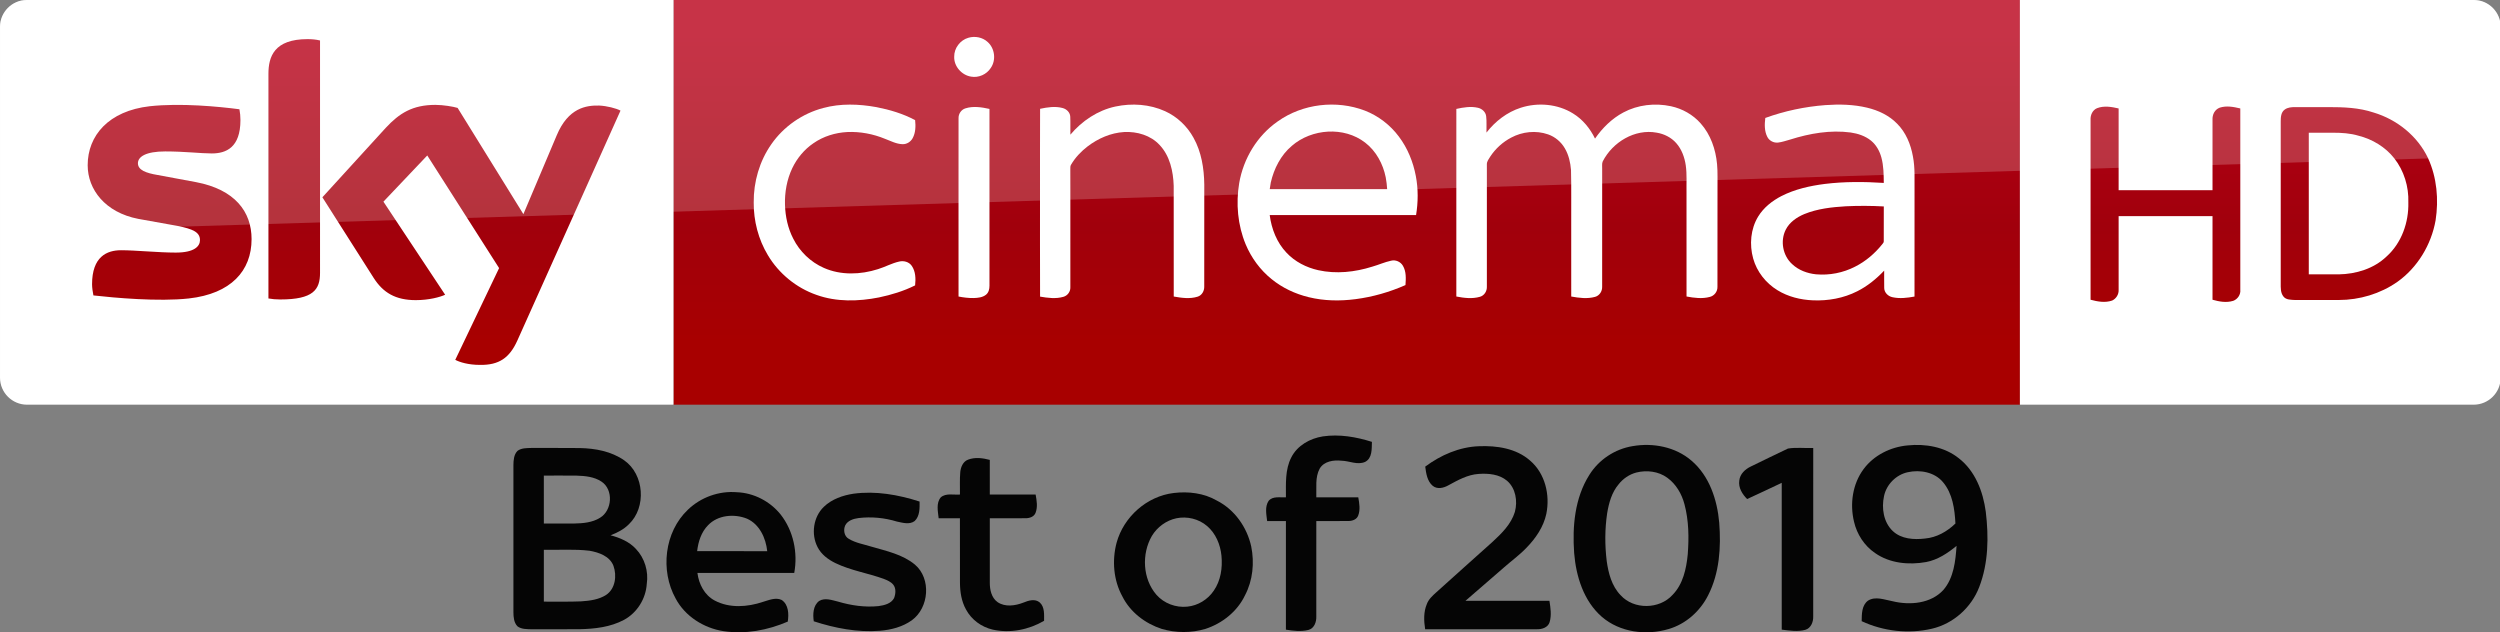 <svg width="1334.7pt" height="337.5pt" version="1.1" viewBox="0 0 1334.7 337.5" xmlns="http://www.w3.org/2000/svg">
 <rect x="0" y="0" width="1334.7" height="337.5" fill="#808080" stroke="none"/>
 <defs>
  <linearGradient id="linearGradient969" x1="-8600.5" x2="-8600.5" y1="-4687.6" y2="-4591.4" gradientTransform="matrix(-2.981,0,0,-2.981,-24493,-13655)" gradientUnits="userSpaceOnUse">
   <stop stop-color="#a80000" offset="0"/>
   <stop stop-color="#a1000c" offset=".381"/>
   <stop stop-color="#b90019" offset="1"/>
  </linearGradient>
 </defs>
 <g transform="matrix(.756 0 0 .756 214.22 190.8)" fill="#050505">
  <path d="m650.79 55.8c11.65-1.72 23.54 0.33 34.68 3.86-0.17 4.92 0.36 11.55-4.84 14.17-5.42 2.37-11.14-0.78-16.69-0.86-5.54-0.61-12.26 0.34-15.35 5.59-3.35 6.19-2.13 13.52-2.38 20.27 9.88 0.01 19.75 0 29.63 0.01 0.76 4.2 1.53 8.76-0.05 12.86-1.04 2.78-4.15 3.85-6.88 3.85-7.57 0.1-15.14-0.02-22.7 0.04 0 22.46 0.02 44.92-0.01 67.38 0.17 3.86-1.49 8.5-5.63 9.52-5.2 1.26-10.62 0.61-15.83-0.21 0.01-25.57-0.01-51.13 0.01-76.69-4.42-0.02-8.85-0.01-13.27-0.02-0.51-4.65-1.73-10.01 1.01-14.2 2.96-3.61 8.18-2.28 12.26-2.55 0.06-9.46-0.71-19.55 3.82-28.23 4.22-8.38 13.19-13.37 22.22-14.79z"/>
  <path d="m869.55 62.68c14.39-2.52 30.26 0.49 41.52 10.18 12.75 10.81 18.27 27.76 19.68 43.94 1.34 17.29 0.19 35.49-7.83 51.19-5.63 11.23-15.74 20.3-27.89 23.84-15.81 4.72-34.43 2.39-47.17-8.61-12.85-11.18-18.23-28.53-19.56-45.02-1.35-18.82 0.41-38.91 10.72-55.21 6.67-10.74 18.05-18.28 30.53-20.31m2.71 18.62c-4.99 1.3-9.43 4.34-12.6 8.38-4.84 5.72-6.85 13.19-8.06 20.42-1.65 11.15-1.67 22.53-0.31 33.71 1.21 8.65 3.55 17.73 9.85 24.17 9.3 10.27 27.36 10.02 36.61-0.22 7.45-7.56 9.77-18.47 10.77-28.68 0.9-11.78 0.75-23.83-2.3-35.31-1.92-7.34-5.95-14.29-12.16-18.78-6.19-4.53-14.47-5.52-21.8-3.69z"/>
  <path d="m1032.7 78.89c7.25-9.82 19.11-15.67 31.15-16.73 12.5-1.29 25.96 1 35.99 9.01 11.68 8.98 17.23 23.59 19.13 37.78 2.15 17.72 1.9 36.34-4.6 53.18-5.53 14.52-18.34 25.99-33.52 29.5-16.45 3.81-34.23 1.8-49.51-5.34 0.07-5.01-0.01-11.16 4.45-14.48 5.26-3.35 11.69-0.62 17.27 0.37 12.22 3 27.1 1.8 36.04-8.01 7.27-8.52 8.52-20.3 9.24-31.05-6.28 5.17-13.35 9.87-21.46 11.41-12.23 2.2-25.68 0.94-36.08-6.35-7.58-5.14-12.86-13.3-14.89-22.2-3.01-12.55-1.02-26.62 6.79-37.09m14.42 19.08c-1.85 8.53-0.36 18.51 6.23 24.71 6.01 5.64 14.92 6.18 22.7 5.25 8.21-0.71 15.67-4.95 21.5-10.62-0.53-10.16-1.99-21.14-8.79-29.19-5.93-7.1-16.15-8.94-24.83-7.03-8.26 1.75-15.1 8.63-16.81 16.88z"/>
  <path d="m723.12 77.14c10.97-8.17 24.12-13.9 37.92-14.4 12.62-0.52 26.35 1.49 36.14 10.15 10.63 9.04 14.2 24.25 11.47 37.58-1.98 9.3-7.57 17.39-14.13 24.08-4.9 5.11-10.66 9.25-15.95 13.93-9 7.82-18.05 15.59-27.04 23.43 19.77 0.01 39.54-0.01 59.31 0 0.78 4.96 1.58 10.18 0.12 15.08-1.13 3.73-5.4 5.12-8.93 4.99-26.32 0.04-52.64 0.01-78.96 0.01-0.93-5.89-1.19-12.15 1.18-17.76 1.26-3.48 4.09-5.98 6.76-8.39 13.17-11.78 26.24-23.67 39.46-35.41 6.52-6.02 13.32-12.59 15.96-21.33 2.03-7.54 0.62-16.66-5.52-21.96-5.48-4.66-13.15-5.32-20.03-4.85-7.82 0.5-14.76 4.44-21.49 8.09-3.29 1.86-7.79 2.94-10.99 0.31-3.91-3.31-4.65-8.77-5.28-13.55z"/>
  <path d="m82.05 66.06c2.82-2.15 6.58-1.98 9.94-2.1 11.34 0.06 22.68-0.07 34.02 0.07 10.93 0.21 22.3 2.28 31.42 8.66 14.2 9.92 15.86 33.18 3.35 45.12-3.59 3.66-8.24 6.02-12.98 7.83 6.61 1.74 13.22 4.51 17.93 9.64 6.18 6.48 8.98 15.8 7.66 24.64-0.65 10.48-6.79 20.41-16.06 25.43-9.57 5.14-20.66 6.38-31.36 6.61-11.32 0.09-22.64 0.01-33.97 0.05-3.35-0.12-7.11 0.05-9.92-2.08-2.53-2.6-2.84-6.44-2.87-9.87v-104.08c0.03-3.44 0.33-7.31 2.84-9.92m18.63 17.42c0.01 11.29-0.01 22.58 0.01 33.86 7.11 0 14.22 0.04 21.34-0.01 6.25-0.12 12.86-0.65 18.3-4.04 8.69-5.17 9.68-19.92 1.03-25.59-5.13-3.39-11.48-4-17.47-4.19-7.74-0.09-15.47-0.03-23.21-0.03m0.01 52.39c-0.01 12.21-0.01 24.41 0 36.62 8.78-0.06 17.57 0.19 26.34-0.19 6.07-0.42 12.45-1.19 17.67-4.57 6.52-4.37 7.65-13.63 5.14-20.56-2.62-6.81-10.32-9.47-16.93-10.62-10.68-1.28-21.48-0.44-32.22-0.68z"/>
  <path d="m979.29 64.38c5.85-0.96 11.9-0.15 17.84-0.4-0.01 39.66 0.03 79.33-0.02 119 0.13 3.8-1.58 8.23-5.53 9.4-5.46 1.47-11.19 0.55-16.7-0.12 0-34.55 0.01-69.11 0-103.66-8.16 3.79-16.24 7.74-24.43 11.44-3.42-3.41-6.29-8.02-5.54-13.05 0.45-4.61 4.16-8.04 8.15-9.93 8.75-4.2 17.43-8.57 26.23-12.68z"/>
  <path d="m400.31 72.21c4.9-1.87 10.36-1.14 15.31 0.18 0.01 8.16-0.01 16.32 0.01 24.48h32.36c0.77 4.22 1.57 8.81-0.06 12.93-1.09 2.8-4.25 3.8-7.01 3.79-8.43 0.07-16.86-0.02-25.29 0.02 0 15.13-0.02 30.26 0 45.39-0.04 5.04 1.14 10.76 5.5 13.85 5.34 3.62 12.42 2.56 18.12 0.36 3.66-1.5 8.31-3.02 11.7-0.09 3.53 3.27 2.99 8.54 3.01 12.91-10.82 6.33-23.93 8.93-36.25 6.23-7.92-1.82-15.08-7-18.9-14.24-3.22-5.76-4.22-12.45-4.25-18.97-0.04-15.15 0.01-30.3-0.03-45.45-5.01 0.01-10.01 0.01-15.02 0-0.5-4.82-1.92-10.65 1.48-14.74 3.7-3.22 9.09-1.61 13.56-2 0.09-5.29-0.25-10.59 0.22-15.87 0.34-3.52 1.95-7.48 5.54-8.78z"/>
  <path d="m202.47 107.53c9.11-8.76 21.95-13.38 34.57-12.3 11.95 0.44 23.43 6.45 30.89 15.74 9.01 11.48 12.25 27.01 9.59 41.26-22.79-0.04-45.57-0.01-68.36-0.01 0.97 7.85 4.97 15.67 12.18 19.48 10.44 5.57 23.17 4.65 34.09 0.95 4.2-1.19 8.91-3.37 13.2-1.36 4.95 3.27 5.15 10.02 4.33 15.3-14.23 6.12-30.04 9.09-45.46 6.73-13.89-2.16-27.08-10.48-33.73-23.04-10.97-19.79-7.97-46.99 8.7-62.75m14.15 11.04c-4.79 4.87-6.89 11.64-7.66 18.27 16.5 0.02 32.99 0.01 49.49 0.01-0.96-9.2-5.42-19.02-14.29-22.95-9-3.61-20.62-2.64-27.54 4.67z"/>
  <path d="m545.52 95.77c10.35-1.25 21.33 0.07 30.46 5.36 12.52 6.34 21.31 18.85 24.27 32.43 2.32 11.5 1.13 23.93-4.37 34.39-5.41 11.46-16.07 19.91-28 23.8-9.98 2.95-20.84 2.91-30.82 0-11.71-3.79-22.3-11.86-27.84-22.99-6.26-11.42-7.36-25.31-4.07-37.81 4.98-18.34 21.43-32.94 40.37-35.18m1.92 17.84c-7.19 1.52-13.58 6.19-17.35 12.48-7.34 12.67-6.55 30.3 3.19 41.53 5.34 6.11 13.73 9.25 21.77 8.41 7.51-0.7 14.52-5.01 18.73-11.25 4.96-7.13 6.27-16.19 5.45-24.68-0.76-7.88-4.04-15.83-10.18-21.02-5.85-5.04-14.07-7.02-21.61-5.47z"/>
  <path d="m319.3 96.28c15.76-2.14 31.74 0.7 46.75 5.53 0.06 4.7 0.2 10.27-3.49 13.77-3.63 2.7-8.47 1.21-12.5 0.37-8.75-2.69-18.05-3.57-27.14-2.48-3.57 0.48-7.58 1.7-9.37 5.12-1.47 3.17-0.82 7.69 2.44 9.51 4.91 2.99 10.71 3.89 16.14 5.58 10.55 3.08 21.9 5.44 30.58 12.63 11.72 9.91 10.03 30.57-2.19 39.38-6.56 4.67-14.63 6.75-22.56 7.37-15.83 1.24-31.65-1.82-46.65-6.69-0.7-4.93-0.57-11.08 3.8-14.35 4.08-2.47 8.99-0.59 13.24 0.42 9.28 2.76 19.08 4.2 28.75 3.2 4.05-0.58 8.84-1.71 10.92-5.64 1.14-3.02 1.54-6.84-0.6-9.52-1.73-2.1-4.35-3.13-6.8-4.11-11.2-4.03-23.17-5.87-33.94-11.06-5.15-2.49-10.03-6.11-12.68-11.31-4.72-9.13-3.04-21.36 4.47-28.51 5.6-5.4 13.27-8.04 20.83-9.21z"/>
 </g>
 <g transform="matrix(.576 0 0 .576 0 .003)">
  <path d="m624.21 9e-5h1248v375.09h-1248z" fill="url(#linearGradient969)" stroke-width="2.981"/>
  <path d="m624.21 375.09h-599.2c-13.753 0-25.006-11.253-25.006-25.006v-325.39c0-13.128 10.94-24.693 24.693-24.693h599.52z" fill="#fff" stroke-width="3.126"/>
  <g transform="matrix(.75 0 0 .75 0 -6e-5)" fill="#fff">
   <path d="m1196.8 46.657c8.08-2.39 17.44-0.61 23.7 5.16 8.96 7.84 10.76 22.47 3.9 32.22-5.08 7.92-15.03 12.37-24.3 10.66-11.61-1.81-21.3-12.73-20.86-24.62-0.19-10.58 7.4-20.56 17.56-23.42z"/>
   <path d="m1017.4 133.46c21.37-5.8 43.96-4.99 65.59-1.1 16.56 3.21 33.02 8.13 47.94 16.07 0.82 7.45 0.64 15.53-3.01 22.28-2.45 4.57-7.4 7.7-12.63 7.47-7.67-0.23-14.56-3.99-21.59-6.62-14.68-6.05-30.63-9.09-46.51-8.39-14.87 0.74-29.66 5.3-41.92 13.84-11.33 7.69-20.34 18.59-26.21 30.93-6.65 14.05-9.41 29.77-8.95 45.25 0.46 14.4 3.53 28.88 10.19 41.73 7.95 15.91 21.5 28.99 37.82 36.15 20.99 9.32 45.36 8.45 66.93 1.55 8.87-2.71 17.08-7.36 26.16-9.37 5.62-1.4 12.21 0.36 15.57 5.29 4.85 6.95 5.01 16.04 4.14 24.15-14.07 7.02-29.27 11.67-44.63 14.88-25.46 5.02-52.52 5.76-77.23-3.13-24.95-8.67-46.58-26.38-60.09-49.06-11.77-19.51-17.68-42.39-17.5-65.12-0.26-25.49 7.13-51.2 21.84-72.12 15.21-21.84 38.36-37.9 64.09-44.68z"/>
   <path d="m1378.5 131.64c20.37-4.35 42.33-2.9 61.39 5.79 14.88 6.78 27.32 18.57 35.15 32.9 9.75 17.49 12.97 37.77 13.25 57.57 0 42.06 0.05 84.12-0.05 126.18 0.17 5.36-2.82 10.92-8.15 12.55-9.57 3.04-19.87 1.53-29.55-0.18-0.06-45.61 0.03-91.23-0.05-136.84-0.58-17.92-4.72-37.02-17.41-50.43-11.02-11.97-27.92-16.85-43.82-16.02-16.43 0.97-32.11 7.86-45.12 17.73-8.09 6.21-15.3 13.73-20.45 22.57-1.14 1.63-0.91 3.67-0.96 5.55 0.08 8.56 0.01 17.11 0.05 25.67 0.02 40.13 0.01 80.26-0.01 120.39 0.21 5.36-3.46 10.34-8.62 11.75-9.37 2.72-19.36 1.35-28.8-0.26-0.16-43.48-0.07-86.96-0.08-130.44 0.08-33.89-0.12-67.78 0.1-101.66 9.07-1.94 18.68-3.43 27.8-0.98 4.91 1.26 9.25 5.39 9.48 10.67 0.35 7.42-0.01 14.85 0.15 22.28 14.33-17.02 33.79-30.09 55.7-34.79z"/>
   <path d="m1579.1 150c30.74-21.87 72.51-26.73 107.67-13.3 16.58 6.46 31.22 17.69 41.88 31.93 10.87 14.34 17.8 31.44 21.11 49.08 3.01 15.84 2.86 32.18 0.27 48.06-60.29 0.07-120.59 0-180.88 0.04 2.21 17.04 8.77 33.95 20.77 46.51 10.38 11.11 24.48 18.3 39.23 21.59 22.1 4.92 45.28 2.4 66.72-4.37 7.84-2.21 15.32-5.66 23.31-7.37 5.57-1.42 11.72 1.3 14.58 6.26 4.25 7.17 3.74 15.87 3.17 23.87-19.57 8.63-40.34 14.62-61.56 17.38-19.3 2.53-39.12 2.24-58.08-2.43-16.65-4.06-32.58-11.5-45.88-22.37-14.06-11.32-25.03-26.31-31.98-42.94-9.86-23.76-12.22-50.39-7.98-75.68 5.19-30.3 22.29-58.65 47.65-76.26m17.36 30.27c-13.64 11.51-22.05 28.12-25.99 45.33-0.44 2.72-0.87 5.44-1.29 8.17 48.37 0 96.74-0.01 145.11 0-0.3-4.91-0.85-9.79-1.77-14.63-3.32-16.57-11.88-32.49-25.42-42.9-26.12-20.22-66.03-17.3-90.64 4.03z"/>
   <path d="m1879.3 133.17c21.25-6.87 45.68-4.8 64.78 7.1 11.91 7.31 21.04 18.49 27.09 31 9.14-13.12 20.8-24.75 35.02-32.29 17.83-9.56 39.11-11.94 58.81-7.71 14.06 3.02 27.23 10.4 36.75 21.24 12.31 13.79 18.58 32.08 20.24 50.29 0.97 10.37 0.4 20.8 0.55 31.21-0.04 40.16 0.05 80.34-0.06 120.5 0.17 5.76-3.84 11.05-9.43 12.42-9.4 2.54-19.36 1.27-28.79-0.52 0.01-42.8-0.01-85.61-0.02-128.42-0.23-11.22 0.66-22.52-0.93-33.67-1.46-9.94-5.03-19.84-11.76-27.44-6.16-7.04-14.97-11.41-24.12-12.93-27.02-5.03-54.58 11.73-66.73 35.54-1.21 2.79-0.57 5.94-0.69 8.89 0.02 48.58 0.05 97.16-0.02 145.74 0.28 5.65-3.22 11.29-8.82 12.76-9.59 2.65-19.77 1.3-29.4-0.44-0.01-29.46-0.01-58.92-0.01-88.38-0.17-22.64 0.32-45.29-0.26-67.92-0.73-9.29-2.85-18.66-7.59-26.77-4.58-7.96-12.01-14.27-20.7-17.29-14.94-5.25-31.92-3.43-45.78 4.04-10.33 5.46-19.26 13.56-25.69 23.31-1.78 2.98-4.3 5.92-4.24 9.58-0.1 3.75 0.03 7.5 0.02 11.25 0.04 46.59 0.01 93.19-0.01 139.78 0.3 5.58-3.05 11.21-8.58 12.75-9.48 2.73-19.63 1.5-29.16-0.36 0-50.27-0.03-100.54 0-150.8 0.02-27.01-0.01-54.02 0.01-81.03 8.65-1.91 17.74-3.44 26.53-1.45 5.05 1.07 9.59 5.03 10.31 10.32 0.86 6.75 0.19 13.59 0.4 20.37 10.8-13.94 25.39-25.23 42.28-30.67z"/>
   <path d="m2255.9 129.89c17.19-1.23 34.69-0.86 51.52 3.17 13.74 3.27 27.14 9.51 37.07 19.76 10.85 10.79 16.89 25.54 19.55 40.42 2.85 14.42 1.83 29.17 2.01 43.77-0.02 43.16 0.03 86.32-0.03 129.48-8.95 1.65-18.28 2.8-27.26 0.8-5.34-1.09-10.03-5.64-10.18-11.26-0.16-7.2 0.01-14.4-0.05-21.59-9.66 10.19-20.7 19.21-33.29 25.52-16.85 8.58-36.04 12-54.84 11.19-15.27-0.63-30.64-4.41-43.72-12.49-14.38-8.77-25.53-22.9-30.05-39.19-4.79-17.16-3.22-36.51 6.17-51.87 6.78-11.09 17.31-19.42 28.76-25.31 16.65-8.48 35.14-12.62 53.58-14.98 24.17-2.98 48.62-2.81 72.9-1.26-0.09-10.48-0.18-21.12-2.94-31.31-2.15-7.96-6.31-15.56-12.73-20.85-7.15-5.88-16.23-8.83-25.27-10.16-25.14-3.34-50.68 1.14-74.67 8.72-5.04 1.38-10 3.18-15.2 3.77-5.25 0.51-10.64-2.24-13.06-6.95-3.77-7.19-3.52-15.68-2.55-23.51 23.88-8.65 48.96-13.95 74.28-15.87m25.3 125.03c-17.4 1.05-35.09 2.99-51.35 9.62-9.34 3.91-18.36 10.1-23 19.37-7.01 13.91-3.62 32.09 7.98 42.52 7.95 7.51 18.67 11.45 29.43 12.56 16.59 1.49 33.6-1.83 48.41-9.5 13.04-6.54 24.33-16.26 33.43-27.61 0.8-1.14 2.07-2.21 1.91-3.77 0.07-14.33-0.06-28.67 0.05-42.99-15.61-0.88-31.25-0.94-46.86-0.2z"/>
   <path d="m1193.1 133.91c9.65-3.09 20.03-1.43 29.72 0.69 0 34.69-0.02 69.38 0 104.07 0.04 38.13-0.02 76.25 0.01 114.38 0.03 4.08-0.97 8.55-4.34 11.2-4.23 3.37-9.94 3.91-15.15 4.07-6.31 0.12-12.58-0.67-18.75-1.87-0.05-42.1-0.02-84.19-0.02-126.29 0.03-31.39-0.05-62.78 0.03-94.17-0.12-5.36 3.32-10.5 8.5-12.08z"/>
  </g>
  <path d="m421.97 333.52c4.064 2.188 12.19 4.689 22.818 4.689 17.817 0.313 27.507-6.564 34.696-22.505l95.648-213.18c-4.064-2.188-12.816-4.376-19.692-4.689-12.19-0.313-28.757 2.188-39.384 27.507l-30.945 73.142-60.952-98.461c-4.064-1.25-13.441-2.813-20.63-2.813-21.255 0-33.445 7.814-45.948 21.255l-58.764 64.39 47.511 74.705c8.752 13.753 20.317 20.63 39.072 20.63 12.19 0 22.505-2.813 27.194-5.001l-57.201-86.27 40.635-42.823 66.578 104.4zm-125.34-80.644c0 15.629-6.252 24.693-36.884 24.693-4.064 0-7.502-0.313-10.94-0.938v-208.17c0-15.941 5.314-32.195 36.258-32.195 3.751 0 7.814 0.313 11.565 1.25zm-63.452-31.257c0 29.382-19.067 50.637-58.139 55.013-28.132 3.126-69.079-0.625-88.458-2.813-0.625-3.126-1.25-7.189-1.25-10.315 0-25.631 13.753-31.57 26.881-31.57 13.441 0 34.696 2.188 50.637 2.188 17.504 0 22.505-5.939 22.505-11.565 0-7.502-6.877-10.315-20.63-13.128l-36.571-6.564c-30.632-5.939-46.886-27.194-46.886-49.699 0-27.506 19.38-50.324 57.513-54.7 28.757-3.126 64.078 0.313 83.145 2.813 0.625 3.438 0.938 6.564 0.938 10.002 0 25.631-13.441 30.945-26.569 30.945-10.002 0-25.318-1.875-43.135-1.875-18.129 0-25.318 5.001-25.318 10.94 0 6.252 7.189 9.065 18.442 10.94l35.321 6.564c36.259 6.877 51.575 27.507 51.575 52.825" fill="url(#linearGradient969)" stroke-width="2.981"/>
  <path d="m1872.2 375.09h420.6c13.753 0 25.006-11.253 25.006-25.006v-325.33c0-13.253-11.003-24.756-24.756-24.756h-420.85z" fill="#fff" fill-rule="evenodd"/>
  <g fill="url(#linearGradient969)" stroke-width="2.981">
   <path d="m1943.7 100.27c6.502-2.501 13.503-1.25 20.005 0.25v75.768h87.02v-65.265c-0.25-4.751 2.001-9.502 6.752-11.253 6.252-2 12.753-0.75 19.005 0.75v168.04c0.5 4.501-2.501 8.752-6.502 10.252-6.502 2-13.003 0.75-19.255-1v-77.518h-87.02v68.266c0.25 4.251-2.251 8.252-6.002 10.002-6.502 2.251-13.503 1-20.005-0.75v-166.79c-0.25-4.251 1.75-9.002 6.002-10.753z"/>
   <path d="m2117.7 101.52c2.751-2.001 6.252-2.251 9.502-2.251h31.007c14.253 0 28.257 0.5 41.76 5.001 21.755 6.502 40.76 21.755 50.512 42.26 8.252 18.004 10.002 38.509 7.002 57.764-4.001 22.505-16.754 43.76-35.508 57.013-15.754 11.003-35.008 16.754-54.263 16.754h-40.509c-3.751-0.25-8.252 0-10.753-3.251-2.751-3.501-2.501-8.002-2.501-12.253v-150.04c0-4.001 0.25-8.502 3.751-11.003m22.255 21.505v131.28h27.757c16.004-0.25 32.508-5.251 44.26-16.504 14.003-12.503 20.755-31.757 20.255-50.262 0.5-14.503-4.001-29.257-13.003-40.76-8.252-10.502-20.255-17.754-33.258-21.005-7.502-2.251-15.504-2.751-23.506-2.751z"/>
  </g>
  <path d="m25.006 0c-13.753 0-25.006 11.253-25.006 25.006v226.3c0-20.005 16.003-36.509 36.008-37.259l2281.8-69.266v-119.78c0-13.753-11.253-25.006-25.006-25.006z" fill="#fff" opacity=".2"/>
 </g>
</svg>
